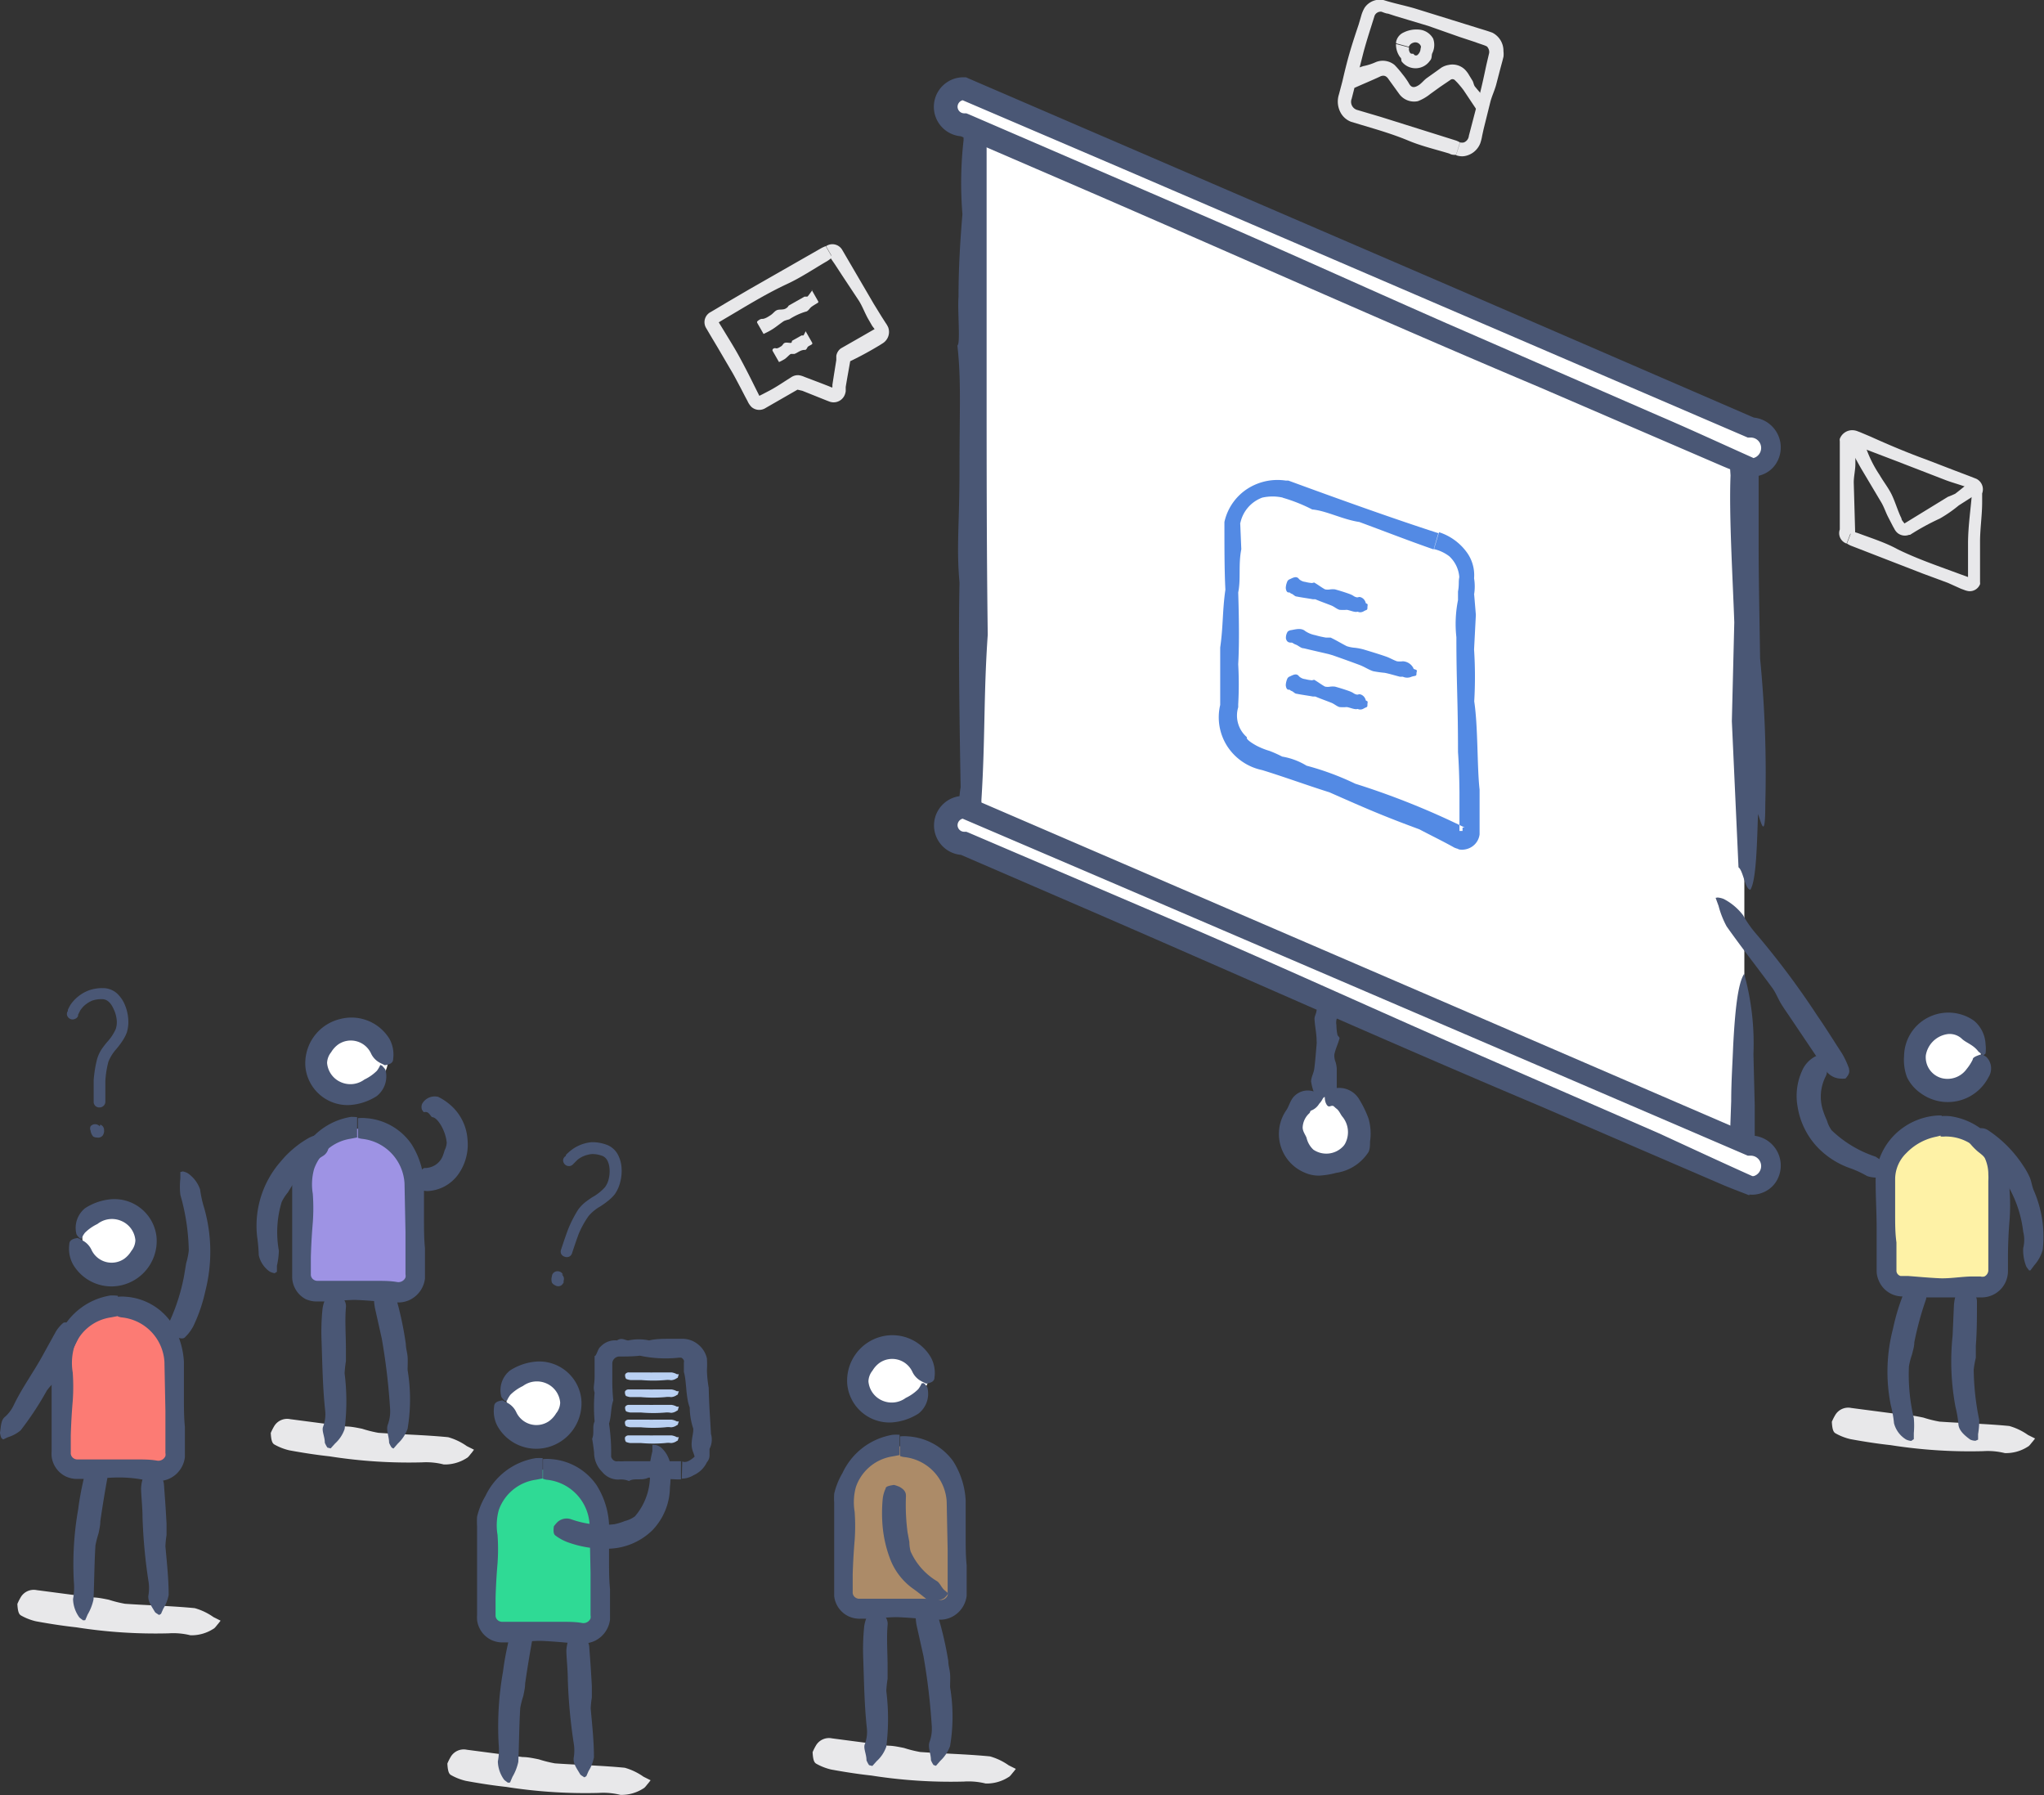 <svg xmlns="http://www.w3.org/2000/svg" viewBox="0 0 125.92 110.57"><rect x="0" y="0" width="125.92" height="110.57" fill="#333333" stroke="none"/><title>Asset 122</title><g id="Layer_2" data-name="Layer 2"><g id="Layer_1-2" data-name="Layer 1"><path d="M121.67,29.47l.43.71a1.38,1.38,0,0,1-.16.14l-1.27.81a8.16,8.16,0,0,1-1.17.81,14.91,14.91,0,0,0-1.83,1l-.06,0h0a.72.72,0,0,1-.71-.11.79.79,0,0,1-.2-.26l-.08-.14-.3-.58c-.15-.29-.25-.61-.42-.9l-1.25-2.1c-.33-.58-.64-1.18-1-1.77a.41.41,0,0,1,0-.11l.71-.39a.76.76,0,0,1,.12.13,4.82,4.82,0,0,1,.52,1,7.34,7.34,0,0,0,.79,1.54c.24.42.55.8.76,1.24s.37,1,.59,1.44c0,.13.15.23.2.35h0l-.08,0L120,30.6a4.82,4.82,0,0,0,.45-.19c.37-.28.73-.59,1.1-.88Z" style="fill:#e8e8ea"/><path d="M114,32.85l-.24.63a.68.68,0,0,1-.42-.87h0l0,.13h0v-.87l0-.9,0-1.8c0-.67,0-1.35,0-2a.4.4,0,0,1,0-.14v0a.82.82,0,0,1,.69-.53.89.89,0,0,1,.4.06l.16.06.64.27c1.13.51,2.29,1,3.45,1.42l1.74.67.87.33.46.18a.72.72,0,0,1,.36.9l0-.13,0,.66c0,.79-.12,1.58-.13,2.37l0,2.58a.33.33,0,0,1,0,.11h0a.68.68,0,0,1-.7.43,1.22,1.22,0,0,1-.29-.08l-.19-.07L120,35.9l-1.54-.57L114,33.6a2.11,2.11,0,0,1-.22-.12l.29-.75a4.06,4.06,0,0,1,.4.11c.82.31,1.67.57,2.45,1,1.25.61,2.56,1.05,3.85,1.53l.55.2.07,0h0l0,.11h0l-.15.1c0-.77,0-1.53,0-2.29,0-1.11.18-2.21.26-3.32v-.09h0l-.11,0-.23-.08-.46-.15c-.31-.1-.62-.19-.92-.31l-3-1.16-1.52-.58-.76-.29-.19-.07-.09,0c0-.12,0,0,0-.07h0l.08-.1,0,1.3c0,.38-.1.77-.1,1.15l.09,3.17a.11.11,0,0,1-.11.12H114S114,32.86,114,32.85Z" style="fill:#e8e8ea"/><path d="M107.46,60.13V70a.85.85,0,0,1-.94.71l-45.79-20a.85.85,0,0,1-.94-.71V8.09a.85.85,0,0,1,.94-.71l45.79,20a.85.85,0,0,1,.94.71V54.8" style="fill:#fff"/><path d="M107.83,54.8c-.32,0-.44-1.18-.73-1.38l-.41-9,.15-6.09c-.1-2.83-.33-6.62-.23-9.05l-.08-1.17a.4.4,0,0,0,.07.27s0,0-.09,0l-.12,0-.28-.11c-4-1.53-9-3.74-12.14-4.88-4.85-2.23-10.48-4.64-14.74-6.73-6.39-2.63-9.29-4-15.69-7L60.32,8.29l.4.08c-.08,0-.11.09,0-.07a.42.42,0,0,0,.06-.18c0-.07,0,0,0,0v6.76c0,2.73,0,5.48,0,8.21,0,5.46,0,10.85.07,16-.26,3.73-.15,6.39-.39,10.17l0,.7c0-.07.06.06.27,0h.12l.17.07c6.09,2.5,14.81,6.3,19.95,8.32,8.32,3.74,17.82,8,25.88,11.42l.07,0-.38-.08c.07,0,.13,0,.11,0a.36.36,0,0,0-.06.16s0,.07,0,0v-.32l.06-1.71c0-1.15.08-2.31.12-3.37.11-2.12.28-3.87.68-4.47a16.1,16.1,0,0,1,.57,4.95l.08,3.19q0,.78,0,1.54V70a1.21,1.21,0,0,1-.06.39,1.31,1.31,0,0,1-.41.6,1.74,1.74,0,0,1-1.11.39h-.13l-.13-.06c-4.46-1.93-8.5-3.85-12.72-5.74-2.77-.89-5.63-2.46-7.94-3.12-2.14-1.25-5.87-2.59-9.2-4.25-5-2.15-7.17-3-11.63-4.8-1.48-.81-2.94-1.4-4.33-2l.29.06a1.81,1.81,0,0,1-1.11-.37,1.43,1.43,0,0,1-.43-.56,1.41,1.41,0,0,1-.1-.63c0-.47,0-.94.09-1.41-.1-5.59-.13-9.57-.07-12.61-.2-2.31,0-3.45,0-7.06s.11-5.45-.13-7.55c.2-.1,0-2.14.07-3,0-1.93.12-3.64.24-5.09a23.55,23.55,0,0,1,.07-4.55l0-.47a1.1,1.1,0,0,1,.28-.75,1.57,1.57,0,0,1,1.15-.5h.1l.11,0c2.26.93,4.07,1.75,6.65,3C78.19,14.19,93.12,21,101,24.08l5.87,2.52-.34-.07a1.87,1.87,0,0,1,1.51.69,1.49,1.49,0,0,1,.24.48,1.68,1.68,0,0,1,.06.46v.44c0,.58,0,1.14,0,1.69l0,3.2c0,2.12.05,4.29.09,7.07a72.4,72.4,0,0,1,.32,9c0,2.3-.26,1.06-.45.58C108.24,52,108.19,54.25,107.83,54.8Z" style="fill:#4a5775;fill-rule:evenodd"/><path d="M107.86,28.68l-48.51-21a1.1,1.1,0,0,1-1.1-1.1h0a1.1,1.1,0,0,1,1.1-1.1l48.51,21a1.1,1.1,0,0,1,1.1,1.1h0A1.1,1.1,0,0,1,107.86,28.68Z" style="fill:#fff"/><path d="M108,28.2l-.24,1.16c-.64-.25-1.21-.46-1.76-.7L94.79,23.83c-9.49-4-18.93-8.24-28.4-12.33L59.07,8.34l.28.06a1.82,1.82,0,0,1,0-3.64h.16l.13.06,30.16,13,18.36,7.95-.3-.06a1.85,1.85,0,0,1,1.55,2.85,1.69,1.69,0,0,1-.58.55,1.85,1.85,0,0,1-.43.18,1.7,1.7,0,0,1-.68.05l.23-1.13c-.06,0,0,0,.08,0a.61.61,0,0,0,.16-.07.64.64,0,0,0,.23-.25.64.64,0,0,0-.57-.94h-.09l-.09,0-12.33-5.3L69.13,10.38l-10-4.28.27.06a.42.42,0,0,0-.41.42.41.41,0,0,0,.41.4h.13l.15.06L73.48,13c5.22,2.25,10.4,4.61,15.61,6.9l13.06,5.69C104,26.38,105.88,27.25,108,28.2Z" style="fill:#4a5775"/><path d="M107.86,72.94l-48.51-21a1.1,1.1,0,0,1-1.1-1.1h0a1.1,1.1,0,0,1,1.1-1.1l48.51,21a1.1,1.1,0,0,1,1.1,1.1h0A1.1,1.1,0,0,1,107.86,72.94Z" style="fill:#fff"/><path d="M108,72.46l-.24,1.16c-.64-.25-1.21-.46-1.76-.7L94.79,68.09c-9.49-4-18.93-8.24-28.4-12.33l-7.31-3.16.28.06a1.82,1.82,0,0,1,0-3.64h.16l.13.06,30.16,13L108.16,70l-.3-.06a1.85,1.85,0,0,1,1.55,2.85,1.69,1.69,0,0,1-.58.55,1.85,1.85,0,0,1-.43.18,1.7,1.7,0,0,1-.68.05l.23-1.13c-.06,0,0,0,.08,0a.61.61,0,0,0,.16-.07.64.64,0,0,0,.23-.25.64.64,0,0,0-.57-.94h-.09l-.09,0-12.33-5.3L69.13,54.63l-10-4.28.27.06a.42.42,0,0,0-.41.42.41.41,0,0,0,.41.4h.13l.15.06,13.84,5.92c5.22,2.25,10.4,4.61,15.61,6.9l13.06,5.69C104,70.63,105.88,71.51,108,72.46Z" style="fill:#4a5775"/><line x1="81.61" y1="61.65" x2="81.61" y2="68.85" style="fill:#fff"/><path d="M81.26,61.68a1.76,1.76,0,0,1,.66,0,.45.45,0,0,1,.22.16c.23.25.47.48.28.73a.86.86,0,0,0-.09.57,2.94,2.94,0,0,0,.06.58c0,.08.15.16.13.24-.09.33-.25.65-.32,1a1.11,1.11,0,0,0,.08.46,1.94,1.94,0,0,1,.07.38c0,.42,0,.84,0,1.25,0,.21-.11.42-.12.62s.09.2.14.3,0,.43-.33.64c-.09.06,0,.12-.1.18s-.11.05-.33.08-.18,0-.37-.21-.23-.34-.21-.45-.06-.1-.06-.15c0-.28,0-.56-.05-.84a3.67,3.67,0,0,1-.15-.61c0-.25.15-.5.19-.75.07-.51.1-1,.15-1.54a1.08,1.08,0,0,0,0-.21c0-.45-.11-.91-.13-1.36,0-.16.1-.31.12-.47s.1-.17.05-.25S80.93,61.79,81.26,61.68Z" style="fill:#4a5775"/><circle cx="81.61" cy="69.66" r="2.09" style="fill:#fff"/><path d="M81.67,67.92a1,1,0,0,1,0-.66.57.57,0,0,1,.37-.18,1.44,1.44,0,0,1,1.65.56,6.55,6.55,0,0,1,.62,1.26,3.37,3.37,0,0,1,.09,1.42c0,.2,0,.44-.09.63a2.86,2.86,0,0,1-2,1.29,5.06,5.06,0,0,1-1.06.17,2.18,2.18,0,0,1-.91-.2,2.58,2.58,0,0,1-1.07-3.87c.12-.2.19-.44.33-.66a1.16,1.16,0,0,1,1.42-.42c.14.06.26,0,.39,0s.12.11.16.32c-.12.09-.09.18-.3.4a1,1,0,0,1-.49.42c-.06,0-.07.12-.11.16a1.25,1.25,0,0,0-.42.88c0,.25.17.45.24.64a1.44,1.44,0,0,0,.42.73,1.42,1.42,0,0,0,1.8-.17.79.79,0,0,0,.17-.23,1.5,1.5,0,0,0-.18-1.63c-.12-.14-.19-.36-.36-.49s-.17-.19-.29-.18S81.81,68.26,81.67,67.92Z" style="fill:#4a5775"/><path d="M125.23,88.78c-.1.11-.21.28-.3.32a2.49,2.49,0,0,1-1.42.4,4.34,4.34,0,0,0-1.34-.12,31.37,31.37,0,0,1-5.69-.37c-.83-.09-1.66-.22-2.48-.37a3.45,3.45,0,0,1-.89-.34c-.11-.06-.23-.12-.26-.73a3.32,3.32,0,0,1,.2-.4.93.93,0,0,1,1-.45l3.43.45c.32,0,.65.07,1,.14a7.62,7.62,0,0,0,1,.25c1.43.1,2.87.13,4.3.27a3.77,3.77,0,0,1,1.15.55l.44.22Z" style="fill:#e8e8ea"/><path d="M117.74,88.75a.94.94,0,0,1-.32-.09,1.66,1.66,0,0,1-.74-1,7.14,7.14,0,0,0-.2-1.12,10.44,10.44,0,0,1,.14-4.71,12.86,12.86,0,0,1,.59-2,2.58,2.58,0,0,1,.41-.66c.06-.08.13-.17.58-.08a2.75,2.75,0,0,1,.26.23.75.75,0,0,1,.16.8,19.23,19.23,0,0,0-.69,2.56c0,.25-.08.49-.14.74a4.75,4.75,0,0,0-.19.73,11.54,11.54,0,0,0,.3,3.19,5.26,5.26,0,0,1,0,.93v.37Z" style="fill:#4a5775"/><path d="M121.7,88.74a.86.86,0,0,1-.32-.07c-.33-.24-.69-.54-.73-.92a6.61,6.61,0,0,0-.18-1.08,15.18,15.18,0,0,1-.18-4.41l.08-1.85a3.15,3.15,0,0,1,.12-.67c0-.09,0-.18.49-.32a2,2,0,0,1,.33.07.71.71,0,0,1,.48.69c0,.94,0,1.83-.07,2.71,0,.25,0,.5,0,.74a5.37,5.37,0,0,0-.13.73,16,16,0,0,0,.34,3.1,5,5,0,0,1-.07.87v.34Z" style="fill:#4a5775"/><path d="M119.55,69.25h0a3.49,3.49,0,0,0-3.48,3.51l0,5.51a1,1,0,0,0,1,1l5,0a1,1,0,0,0,1-1l0-5.51A3.49,3.49,0,0,0,119.55,69.25Z" style="fill:#fef2a6"/><path d="M119.55,70c0-.45,0-.82,0-1.25a2.82,2.82,0,0,1,.59,0,4.13,4.13,0,0,1,3.29,2.6,5.77,5.77,0,0,1,.37,2,12.22,12.22,0,0,1,0,1.77c-.06.7-.09,1.41-.1,2.11l0,1.06a1.62,1.62,0,0,1-1.6,1.62h-3.7c-.41,0-.82,0-1.24-.06a1.58,1.58,0,0,1-1.43-1,1.49,1.49,0,0,1-.12-.55v-.39l0-.76,0-1.52c0-1-.07-2-.06-3.08a4,4,0,0,1,1.15-2.64,4.11,4.11,0,0,1,2.61-1.2,1.88,1.88,0,0,1,.31,0c0,.41,0,.78,0,1.21a3.17,3.17,0,0,1-.33.09,3.5,3.5,0,0,0-1.84,1,2.25,2.25,0,0,0-.7,1.58c0,.66,0,1.42,0,2.13s0,1.21.08,1.81l0,.9v.83a.33.33,0,0,0,.11.25.34.34,0,0,0,.14.08l.46,0c.64.05,1.29.11,1.93.14s1.35-.1,2-.11H122a.48.48,0,0,0,.25,0,.44.44,0,0,0,.24-.35V72.75a3.43,3.43,0,0,0,0-.43,2.38,2.38,0,0,0-.22-1A2.84,2.84,0,0,0,119.81,70,1.51,1.51,0,0,1,119.55,70Z" style="fill:#4a5775"/><ellipse cx="119.97" cy="65.18" rx="2.08" ry="2.06" transform="translate(-5.56 11.49) rotate(-5.36)" style="fill:#fff"/><path d="M122.19,65a3.28,3.28,0,0,1-.31-.23c-.3-.41-.73-.53-1-.77a1.09,1.09,0,0,0-1-.29A1.58,1.58,0,0,0,118.64,65a1.33,1.33,0,0,0,1,1.41,1.45,1.45,0,0,0,1.51-.56,3,3,0,0,0,.38-.59c0-.09.07-.18.52-.32a1.2,1.2,0,0,1,.32.16,1,1,0,0,1,.13,1.25,2.82,2.82,0,0,1-4.15,1,2.55,2.55,0,0,1-.87-1,3.06,3.06,0,0,1-.18-1.31,2.7,2.7,0,0,1,1.46-2.36,2.74,2.74,0,0,1,2.85.19,2,2,0,0,1,.71,1.45,2.35,2.35,0,0,1,0,.57Z" style="fill:#4a5775"/><path d="M125,78.25c-.06-.1-.17-.21-.19-.29a2.67,2.67,0,0,1-.17-1.09,2.06,2.06,0,0,0,0-1,7.29,7.29,0,0,0-2.79-4.94,4,4,0,0,1-.48-.49c-.06-.07-.13-.14,0-.58a1.94,1.94,0,0,1,.25-.23.75.75,0,0,1,.88,0,7.53,7.53,0,0,1,2.12,2.14,4.81,4.81,0,0,1,.42.74c.11.26.14.56.25.81a7.11,7.11,0,0,1,.55,3.66,2.39,2.39,0,0,1-.52.95c-.08.11-.16.22-.24.32Z" style="fill:#4a5775"/><path d="M116.52,72.26c-.1.06-.21.17-.29.18a2,2,0,0,1-1.2,0,6.55,6.55,0,0,0-1-.47,5.1,5.1,0,0,1-2.13-1.38,4.71,4.71,0,0,1-1.16-2.43,3.73,3.73,0,0,1,.37-2.4,1.84,1.84,0,0,1,.66-.66c.1-.06.22-.13.58.16,0,.12.11.24.13.32.11.4.07.55,0,.7a2.74,2.74,0,0,0-.17,2.13,5.41,5.41,0,0,0,.24.61,1.89,1.89,0,0,0,.29.6,7.11,7.11,0,0,0,2.7,1.62,3.81,3.81,0,0,1,.77.62l.3.24Z" style="fill:#4a5775"/><path d="M105.81,55.28a1.29,1.29,0,0,1,.38.09,3.54,3.54,0,0,1,1.19,1,7,7,0,0,0,.86,1.21,50.4,50.4,0,0,1,3.73,5c.52.75,1,1.53,1.51,2.31a5.23,5.23,0,0,1,.43.93c0,.12.1.26-.22.61a2.09,2.09,0,0,1-.36,0,1.16,1.16,0,0,1-.91-.59l-2.12-3.15c-.2-.3-.41-.59-.59-.89s-.31-.65-.52-.94c-.93-1.27-1.91-2.51-2.82-3.8a5.56,5.56,0,0,1-.5-1.27l-.18-.49Z" style="fill:#4a5775"/><path d="M29.06,89.48c-.1.11-.21.28-.3.32a2.49,2.49,0,0,1-1.42.4A4.34,4.34,0,0,0,26,90.07a31.38,31.38,0,0,1-5.69-.37c-.83-.09-1.66-.22-2.48-.37a3.45,3.45,0,0,1-.89-.34c-.11-.06-.23-.12-.26-.73a3.39,3.39,0,0,1,.2-.4.93.93,0,0,1,1-.45l3.43.45c.32,0,.65.07,1,.14a7.6,7.6,0,0,0,1,.25c1.43.1,2.87.13,4.3.27a3.77,3.77,0,0,1,1.15.55l.44.22Z" style="fill:#e8e8ea"/><path d="M13.45,100c-.1.11-.21.28-.3.32a2.49,2.49,0,0,1-1.42.4,4.34,4.34,0,0,0-1.34-.12,31.38,31.38,0,0,1-5.69-.37c-.83-.09-1.66-.22-2.48-.37a3.45,3.45,0,0,1-.89-.34c-.11-.06-.23-.12-.26-.73a3.39,3.39,0,0,1,.2-.4.93.93,0,0,1,1-.45l3.43.45c.32,0,.65.07,1,.14a7.6,7.6,0,0,0,1,.25c1.43.1,2.87.13,4.3.27a3.77,3.77,0,0,1,1.15.55l.44.22Z" style="fill:#e8e8ea"/><path d="M24.13,89.16a1.41,1.41,0,0,1-.16-.3c0-.4-.2-.79-.08-1.11a2.36,2.36,0,0,0,.14-1,39,39,0,0,0-.51-4.3l-.42-1.88a3.29,3.29,0,0,1-.06-.73c0-.1,0-.2.4-.43a2.18,2.18,0,0,1,.34,0,.75.75,0,0,1,.63.57A21.11,21.11,0,0,1,25,82.77c0,.27.09.53.11.8s0,.54,0,.81a11,11,0,0,1,0,3.62,2.34,2.34,0,0,1-.6.91l-.27.31Z" style="fill:#4a5775"/><path d="M20.17,89.16a1.57,1.57,0,0,1-.16-.3c0-.39-.21-.75-.1-1a2.16,2.16,0,0,0,.12-1c-.15-1.39-.17-2.8-.22-4.26a14,14,0,0,1,.06-2,2.3,2.3,0,0,1,.24-.73c0-.09.09-.19.55-.19.11.06.24.12.3.16a.7.7,0,0,1,.35.69c-.07.82,0,1.69,0,2.56,0,.25,0,.5,0,.75a6.58,6.58,0,0,0-.08.75,13.77,13.77,0,0,1,0,3.43,2.16,2.16,0,0,1-.59.89l-.27.3Z" style="fill:#4a5775"/><path d="M22,69.52h0A3.49,3.49,0,0,1,25.53,73l0,5.51a1,1,0,0,1-1,1l-5,0a1,1,0,0,1-1-1l0-5.51A3.49,3.49,0,0,1,22,69.52Z" style="fill:#9e93e4"/><path d="M22,68.81c0,.45,0,.82,0,1.25l-.42.08A2.84,2.84,0,0,0,19.35,72a3.54,3.54,0,0,0-.08,1.53,12.22,12.22,0,0,1,0,1.77c-.06.7-.1,1.41-.12,2.11l0,1.06a.38.38,0,0,0,.19.36.4.4,0,0,0,.2.06H21.1l2.11,0c.41,0,.82,0,1.24.07a.47.47,0,0,0,.53-.28.49.49,0,0,0,0-.19V77.4l0-1.52-.06-3a2.93,2.93,0,0,0-2.65-2.74,1.1,1.1,0,0,1-.22-.06c0-.41,0-.78,0-1.21a2.51,2.51,0,0,1,.51,0,3.72,3.72,0,0,1,2.79,1.6,5,5,0,0,1,.77,2.41l0,2.19c0,.6,0,1.21.06,1.81l0,.9v.68c0,.07,0,.14,0,.29a1.68,1.68,0,0,1-.91,1.3,1.64,1.64,0,0,1-.78.17l-.5,0c-.64-.06-1.29-.12-1.93-.15s-1.35.09-2,.09h-.51a1.63,1.63,0,0,1-.73-.15A1.57,1.57,0,0,1,18,78.68c0-.15,0-.24,0-.32V73a4.47,4.47,0,0,1,0-.58,4.53,4.53,0,0,1,.51-1.27,4.16,4.16,0,0,1,3.12-2.36A3.38,3.38,0,0,1,22,68.81Z" style="fill:#4a5775"/><ellipse cx="21.63" cy="65.46" rx="2.06" ry="2.08" transform="matrix(0.09, -1, 1, 0.09, -45.57, 80.88)" style="fill:#fff"/><path d="M23.54,65.64c.08.09.21.21.22.31a1.55,1.55,0,0,1-.55,1.56,3.49,3.49,0,0,1-1.65.55,2.61,2.61,0,0,1-2.74-2.3,2.8,2.8,0,0,1,2.15-3A2.74,2.74,0,0,1,24,64a2,2,0,0,1,.22,1.22c0,.15-.06.33-.52.39-.12-.07-.25-.12-.31-.16a1.24,1.24,0,0,1-.54-.58,1.37,1.37,0,0,0-2-.55,1.6,1.6,0,0,0-.45.49,1.1,1.1,0,0,0-.25.66,1.42,1.42,0,0,0,.89,1.2,1.45,1.45,0,0,0,1.41-.18,2.79,2.79,0,0,0,.77-.54,1.77,1.77,0,0,0,.21-.36Z" style="fill:#4a5775"/><path d="M16.92,78.42a1,1,0,0,1-.32-.11,1.69,1.69,0,0,1-.66-1,10.27,10.27,0,0,0-.1-1.15,6,6,0,0,1,1.47-4.64A6.2,6.2,0,0,1,19,70.1a2.28,2.28,0,0,1,.77-.25c.1,0,.22,0,.48.34a3.28,3.28,0,0,1,0,.34.74.74,0,0,1-.37.68,6,6,0,0,0-1.78,1.66c-.14.19-.25.39-.37.58a2.73,2.73,0,0,0-.38.59,6.43,6.43,0,0,0-.17,3,4.89,4.89,0,0,1-.12.92l0,.37Z" style="fill:#4a5775"/><path d="M26,68.36A.51.51,0,0,1,26,68a.88.88,0,0,1,1-.44,3.51,3.51,0,0,1,.93.67,3.08,3.08,0,0,1,.87,1.94,3.17,3.17,0,0,1-.59,2.19,2.46,2.46,0,0,1-1.87,1,1.31,1.31,0,0,1-.77-.26c-.08-.05-.18-.15,0-.58.09-.09.16-.2.21-.25.26-.29.31-.34.42-.33a1.18,1.18,0,0,0,1.05-.68,3.13,3.13,0,0,0,.14-.41,1.16,1.16,0,0,0,.13-.47c-.06-.72-.55-1.54-.88-1.57-.08,0-.17-.25-.34-.31a.49.49,0,0,0-.2,0Z" style="fill:#4a5775"/><path d="M62.44,109.13c-.1.11-.21.28-.3.32a2.49,2.49,0,0,1-1.42.4,4.34,4.34,0,0,0-1.34-.12,31.37,31.37,0,0,1-5.69-.37c-.83-.09-1.66-.22-2.48-.37a3.45,3.45,0,0,1-.89-.34c-.11-.06-.23-.12-.26-.73a3.32,3.32,0,0,1,.2-.4.93.93,0,0,1,1-.45l3.43.45c.32,0,.65.07,1,.14a7.62,7.62,0,0,0,1,.25c1.43.1,2.87.13,4.3.27a3.77,3.77,0,0,1,1.15.55l.44.22Z" style="fill:#e8e8ea"/><path d="M39.94,109.83c-.1.11-.21.28-.3.32a2.49,2.49,0,0,1-1.42.4,4.34,4.34,0,0,0-1.34-.12,31.37,31.37,0,0,1-5.69-.37c-.83-.09-1.66-.22-2.48-.37a3.45,3.45,0,0,1-.89-.34c-.11-.06-.23-.12-.26-.73a3.32,3.32,0,0,1,.2-.4.93.93,0,0,1,1-.45l3.43.45c.32,0,.65.07,1,.14a7.62,7.62,0,0,0,1,.25c1.43.1,2.87.13,4.3.27a3.77,3.77,0,0,1,1.15.55l.44.22Z" style="fill:#e8e8ea"/><path d="M57.51,108.71a1.41,1.41,0,0,1-.16-.3c0-.4-.2-.79-.09-1.11a2.36,2.36,0,0,0,.14-1,39.12,39.12,0,0,0-.51-4.3l-.42-1.88a3.29,3.29,0,0,1-.06-.73c0-.1,0-.2.4-.43a2.17,2.17,0,0,1,.34,0,.75.75,0,0,1,.63.57,21.11,21.11,0,0,1,.64,2.78c0,.27.09.53.11.8s0,.54,0,.81a11,11,0,0,1,0,3.62,2.34,2.34,0,0,1-.6.91l-.27.31Z" style="fill:#4a5775"/><path d="M53.54,108.72a1.57,1.57,0,0,1-.16-.3c0-.39-.21-.75-.1-1a2.15,2.15,0,0,0,.12-1c-.15-1.39-.17-2.8-.22-4.26a14,14,0,0,1,.06-2,2.29,2.29,0,0,1,.24-.73c0-.09.09-.19.55-.19a3.35,3.35,0,0,1,.3.16.7.7,0,0,1,.35.69c-.07.82,0,1.69,0,2.56,0,.25,0,.5,0,.75a6.58,6.58,0,0,0-.08.75,13.75,13.75,0,0,1,0,3.43,2.16,2.16,0,0,1-.59.89l-.27.3Z" style="fill:#4a5775"/><path d="M55.42,89.08h0a3.49,3.49,0,0,1,3.48,3.51l0,5.51a1,1,0,0,1-1,1l-5,0a1,1,0,0,1-1-1l0-5.51A3.49,3.49,0,0,1,55.42,89.08Z" style="fill:#ac8b68"/><path d="M55.42,88.37c0,.45,0,.82,0,1.25L55,89.7a2.84,2.84,0,0,0-2.27,1.88,3.54,3.54,0,0,0-.08,1.53,12.22,12.22,0,0,1,0,1.77c-.06.7-.1,1.41-.12,2.11l0,1.06a.38.38,0,0,0,.19.36.4.4,0,0,0,.2.06h1.58l2.11,0c.41,0,.82,0,1.24.07a.47.47,0,0,0,.53-.28.49.49,0,0,0,0-.19V97l0-1.52-.06-3a2.93,2.93,0,0,0-2.65-2.74,1.1,1.1,0,0,1-.22-.06c0-.41,0-.78,0-1.21a2.51,2.51,0,0,1,.51,0A3.72,3.72,0,0,1,58.72,90a5,5,0,0,1,.77,2.41l0,2.19c0,.6,0,1.21.06,1.81l0,.9V98c0,.07,0,.14,0,.29a1.68,1.68,0,0,1-.91,1.3,1.64,1.64,0,0,1-.78.17l-.5,0c-.64-.06-1.29-.12-1.93-.15s-1.35.09-2,.09H53a1.62,1.62,0,0,1-.73-.15,1.57,1.57,0,0,1-.88-1.24c0-.15,0-.24,0-.32V92.58a4.47,4.47,0,0,1,0-.58,4.51,4.51,0,0,1,.51-1.27A4.16,4.16,0,0,1,55,88.37,3.39,3.39,0,0,1,55.42,88.37Z" style="fill:#4a5775"/><ellipse cx="55" cy="85.01" rx="2.06" ry="2.08" transform="matrix(0.09, -1, 1, 0.09, -34.78, 131.83)" style="fill:#fff"/><path d="M56.92,85.19c.08.09.21.21.22.31a1.55,1.55,0,0,1-.55,1.56,3.49,3.49,0,0,1-1.65.55,2.61,2.61,0,0,1-2.74-2.3,2.8,2.8,0,0,1,2.15-3,2.74,2.74,0,0,1,3,1.3,2,2,0,0,1,.22,1.22c0,.15-.06.33-.52.39-.12-.07-.25-.12-.31-.16a1.25,1.25,0,0,1-.54-.58,1.37,1.37,0,0,0-2-.55,1.6,1.6,0,0,0-.45.49,1.1,1.1,0,0,0-.25.66,1.42,1.42,0,0,0,.89,1.2,1.45,1.45,0,0,0,1.41-.18,2.79,2.79,0,0,0,.77-.54,1.77,1.77,0,0,0,.21-.36Z" style="fill:#4a5775"/><path d="M7.26,80.52h0A3.49,3.49,0,0,1,10.74,84l0,5.51a1,1,0,0,1-1,1l-5,0a1,1,0,0,1-1-1l0-5.51A3.49,3.49,0,0,1,7.26,80.52Z" style="fill:#fc7b74"/><path d="M7.26,79.81c0,.45,0,.82,0,1.25l-.42.08A2.84,2.84,0,0,0,4.56,83a3.54,3.54,0,0,0-.08,1.53,12.22,12.22,0,0,1,0,1.77c-.06.7-.1,1.41-.12,2.11l0,1.06a.38.38,0,0,0,.19.36.4.4,0,0,0,.2.06H6.31l2.11,0c.41,0,.82,0,1.24.07a.47.47,0,0,0,.53-.28.49.49,0,0,0,0-.19V88.4l0-1.52-.06-3a2.93,2.93,0,0,0-2.65-2.74,1.1,1.1,0,0,1-.22-.06c0-.41,0-.78,0-1.21a2.51,2.51,0,0,1,.51,0,3.72,3.72,0,0,1,2.79,1.6,5,5,0,0,1,.77,2.41l0,2.19c0,.6,0,1.21.06,1.81l0,.9v.68c0,.07,0,.14,0,.29a1.67,1.67,0,0,1-.91,1.3,1.64,1.64,0,0,1-.78.17l-.5,0C8.61,91.08,8,91,7.33,91s-1.35.09-2,.09H4.79a1.63,1.63,0,0,1-.73-.15,1.57,1.57,0,0,1-.88-1.24,3,3,0,0,1,0-.32V84a4.55,4.55,0,0,1,0-.58,4.54,4.54,0,0,1,.51-1.27,4.16,4.16,0,0,1,3.12-2.36A3.39,3.39,0,0,1,7.26,79.81Z" style="fill:#4a5775"/><ellipse cx="6.84" cy="76.46" rx="2.06" ry="2.08" transform="matrix(0.09, -1, 1, 0.09, -69.92, 76.13)" style="fill:#fff"/><path d="M4.92,76.28c-.08-.09-.21-.21-.22-.31a1.55,1.55,0,0,1,.55-1.56,3.49,3.49,0,0,1,1.65-.55,2.61,2.61,0,0,1,2.74,2.3,2.8,2.8,0,0,1-2.15,3,2.74,2.74,0,0,1-3-1.3,2,2,0,0,1-.22-1.22c0-.15.06-.33.52-.39.12.07.25.12.31.16a1.24,1.24,0,0,1,.54.58,1.37,1.37,0,0,0,2,.55,1.6,1.6,0,0,0,.45-.49,1.1,1.1,0,0,0,.25-.66,1.42,1.42,0,0,0-.89-1.2A1.45,1.45,0,0,0,6,75.39a2.79,2.79,0,0,0-.77.54,1.77,1.77,0,0,0-.21.36Z" style="fill:#4a5775"/><path d="M11.26,72.15a1,1,0,0,1,.32.12,2,2,0,0,1,.75,1,6.74,6.74,0,0,0,.26,1.17,9.81,9.81,0,0,1,.06,5.08,9.77,9.77,0,0,1-.73,2.14,2.61,2.61,0,0,1-.5.68c-.07.08-.16.17-.6,0a2.71,2.71,0,0,1-.23-.26.82.82,0,0,1-.07-.85,12,12,0,0,0,.82-2.65l.13-.78a4.4,4.4,0,0,0,.16-.78,13.22,13.22,0,0,0-.52-3.43,4.58,4.58,0,0,1,0-1v-.4Z" style="fill:#4a5775"/><path d="M.08,88.56A1.18,1.18,0,0,1,0,88.24c.06-.35.05-.75.28-.95a2.23,2.23,0,0,0,.54-.69c.54-1.14,1.27-2.11,1.85-3.19L3.45,82a2.27,2.27,0,0,1,.4-.48c.06-.06.12-.12.57,0a2.52,2.52,0,0,1,.25.21.61.61,0,0,1,.14.73q-.51,1.08-1.12,2.1c-.11.19-.22.39-.36.57a6,6,0,0,0-.44.51,19.14,19.14,0,0,1-1.62,2.46,2.19,2.19,0,0,1-.78.42l-.3.14Z" style="fill:#4a5775"/><path d="M5.12,99.8c-.09-.07-.22-.15-.26-.22a2,2,0,0,1-.36-1.09,3.75,3.75,0,0,0,.05-1.06,19.52,19.52,0,0,1,.27-4.49c.08-.65.21-1.3.36-1.95a2.71,2.71,0,0,1,.29-.69c0-.09.1-.18.56-.17a2.54,2.54,0,0,1,.29.17.73.73,0,0,1,.29.76q-.24,1.32-.43,2.64c0,.25-.06.5-.11.75a5.74,5.74,0,0,0-.19.74c-.07,1.11-.07,2.23-.12,3.33a3.12,3.12,0,0,1-.36.92l-.15.35Z" style="fill:#4a5775"/><path d="M9.8,99.47c-.09-.06-.22-.13-.26-.19-.18-.32-.44-.64-.4-1a2.65,2.65,0,0,0,0-.93,32.75,32.75,0,0,1-.36-3.91c0-.57-.07-1.15-.09-1.73a2.31,2.31,0,0,1,.11-.65c0-.08,0-.18.49-.29a2.57,2.57,0,0,1,.33.07c.39.16.46.37.48.59.06.81.12,1.62.16,2.43,0,.23,0,.46,0,.69a5.59,5.59,0,0,0-.07.69c.09,1,.2,2,.2,3a2.45,2.45,0,0,1-.33.84l-.14.32Z" style="fill:#4a5775"/><path d="M33.43,90.52h0A3.49,3.49,0,0,1,36.91,94l0,5.51a1,1,0,0,1-1,1l-5,0a1,1,0,0,1-1-1l0-5.51A3.49,3.49,0,0,1,33.43,90.52Z" style="fill:#2fda95"/><path d="M33.43,89.81c0,.45,0,.82,0,1.25l-.42.08A2.84,2.84,0,0,0,30.73,93a3.54,3.54,0,0,0-.08,1.53,12.22,12.22,0,0,1,0,1.77c-.06.7-.1,1.41-.12,2.11l0,1.06a.38.38,0,0,0,.19.36.4.4,0,0,0,.2.06h1.58l2.11,0c.41,0,.82,0,1.24.07a.47.47,0,0,0,.53-.28.49.49,0,0,0,0-.19V98.4l0-1.52-.06-3a2.93,2.93,0,0,0-2.65-2.74,1.1,1.1,0,0,1-.22-.06c0-.41,0-.78,0-1.21a2.51,2.51,0,0,1,.51,0,3.72,3.72,0,0,1,2.79,1.6,5,5,0,0,1,.77,2.41l0,2.19c0,.6,0,1.21.06,1.81l0,.9v.68c0,.07,0,.14,0,.29a1.68,1.68,0,0,1-.91,1.3,1.64,1.64,0,0,1-.78.17l-.5,0c-.64-.06-1.29-.12-1.93-.15s-1.35.09-2,.09H31a1.63,1.63,0,0,1-.73-.15,1.57,1.57,0,0,1-.88-1.24,3.08,3.08,0,0,1,0-.32V94a4.47,4.47,0,0,1,0-.58,4.53,4.53,0,0,1,.51-1.27A4.16,4.16,0,0,1,33,89.81,3.38,3.38,0,0,1,33.43,89.81Z" style="fill:#4a5775"/><ellipse cx="33.01" cy="86.46" rx="2.06" ry="2.08" transform="matrix(0.09, -1, 1, 0.09, -56.16, 111.25)" style="fill:#fff"/><path d="M31.09,86.28c-.08-.09-.21-.21-.22-.31a1.55,1.55,0,0,1,.55-1.56,3.49,3.49,0,0,1,1.65-.55,2.61,2.61,0,0,1,2.74,2.3,2.8,2.8,0,0,1-2.15,3,2.74,2.74,0,0,1-3-1.3,1.94,1.94,0,0,1-.22-1.22c0-.15.06-.33.52-.39.12.07.25.12.31.16a1.24,1.24,0,0,1,.54.58,1.37,1.37,0,0,0,2,.55,1.6,1.6,0,0,0,.45-.49,1.1,1.1,0,0,0,.25-.66,1.42,1.42,0,0,0-.89-1.2,1.45,1.45,0,0,0-1.41.18,2.79,2.79,0,0,0-.77.54,1.75,1.75,0,0,0-.21.36Z" style="fill:#4a5775"/><path d="M31.29,109.8c-.09-.07-.22-.15-.26-.22a2,2,0,0,1-.36-1.09,3.73,3.73,0,0,0,.05-1.06,19.52,19.52,0,0,1,.27-4.49c.08-.65.21-1.3.36-1.95a2.69,2.69,0,0,1,.29-.69c0-.09.1-.18.56-.17a2.5,2.5,0,0,1,.29.17.73.73,0,0,1,.29.76q-.24,1.32-.43,2.64c0,.25-.06.5-.11.75a5.59,5.59,0,0,0-.19.74c-.07,1.11-.07,2.23-.12,3.33a3.11,3.11,0,0,1-.36.92l-.15.35Z" style="fill:#4a5775"/><path d="M36,109.47c-.09-.06-.22-.13-.26-.19-.18-.32-.44-.64-.4-1a2.66,2.66,0,0,0,0-.93,32.65,32.65,0,0,1-.36-3.91c0-.57-.07-1.15-.09-1.73a2.31,2.31,0,0,1,.11-.65c0-.08,0-.18.49-.29a2.61,2.61,0,0,1,.33.07c.39.16.46.37.48.59.06.81.12,1.62.16,2.43,0,.23,0,.46,0,.69a5.59,5.59,0,0,0-.07.69c.09,1,.2,2,.2,3a2.47,2.47,0,0,1-.33.84l-.14.32Z" style="fill:#4a5775"/><path d="M40.4,89a1,1,0,0,1,.32.15,1.84,1.84,0,0,1,.6,1.18c0,.43,0,.85-.05,1.29a3.85,3.85,0,0,1-1.1,2.65,4,4,0,0,1-2.75,1.12A6.75,6.75,0,0,1,35,95a3,3,0,0,1-.75-.4c-.09-.06-.19-.13-.13-.59a2.39,2.39,0,0,1,.22-.26.84.84,0,0,1,.86-.17,5.91,5.91,0,0,0,2.65.3,3.5,3.5,0,0,0,.65-.2,1.7,1.7,0,0,0,.62-.29,3.85,3.85,0,0,0,.89-3,7.12,7.12,0,0,1,.18-1l0-.4Z" style="fill:#4a5775"/><path d="M42,91.07a1.39,1.39,0,0,0,.73-.21,1.65,1.65,0,0,0,.82-.8.64.64,0,0,0,.16-.41c0-.18,0-.23,0-.41a1.25,1.25,0,0,0,.09-.92c-.06-1.14-.11-1.57-.14-2.84a7.63,7.63,0,0,1-.11-1.07,6.42,6.42,0,0,0,0-.74A1.53,1.53,0,0,0,43,82.8a1.51,1.51,0,0,0-1-.34l-.7,0c-.46,0-.91,0-1.31.1a3.06,3.06,0,0,0-1.28,0c-.2,0-.4-.2-.7,0a1.22,1.22,0,0,0-1,.37c-.19.13-.26.6-.38.59,0,.57,0,.72,0,1.25s-.11.67,0,1a10.36,10.36,0,0,0,0,1.78c-.16.34,0,.69-.15,1.07.06.34.09.59.12.85a1.66,1.66,0,0,0,.5,1.19,1.27,1.27,0,0,0,1,.47,1.33,1.33,0,0,1,.65.09c.33-.21.79,0,1.2-.21.65,0,1.28.12,2,.11V90c-.62,0-1.29,0-2,0l-1,0-.5,0a2.15,2.15,0,0,1-.38,0,.34.34,0,0,1-.31-.09.45.45,0,0,1-.11-.18.58.58,0,0,1,0-.11v-.23c0-.61-.06-1.23-.13-1.71.16-.53.09-.91.26-1.43a12,12,0,0,1-.06-1.23V84a.44.44,0,0,1,.44-.45c.41,0,.85,0,1.26-.05a7.61,7.61,0,0,0,2.42.12l.13,0,0,0,.07.05a.4.4,0,0,1,.09.12.23.23,0,0,1,0,.13l0,.58c.17.56.11,1.55.36,2.19A4.3,4.3,0,0,0,42.71,88c0,.33-.07.43-.1.86s.15.66.18.86c-.23.21-.53.41-.76.29Z" style="fill:#4a5775;fill-rule:evenodd"/><path d="M39,86.11" style="fill:none;stroke:#aafc29;stroke-miterlimit:10;stroke-width:0.25px"/><path d="M41.77,87.69s0,.08-.07.09a.67.67,0,0,1-.36.13,1.2,1.2,0,0,0-.35,0,8.63,8.63,0,0,1-1.5,0l-.66,0a.94.94,0,0,1-.24-.06s-.06,0-.09-.18a.77.77,0,0,1,0-.1.24.24,0,0,1,.24-.13l.91,0H40a2.09,2.09,0,0,0,.25,0c.38,0,.75,0,1.13,0a1,1,0,0,1,.32.11l.12,0Z" style="fill:#bad1f3"/><path d="M41.77,88.66s0,.08-.07.09a.67.67,0,0,1-.36.13,1.2,1.2,0,0,0-.35,0,8.63,8.63,0,0,1-1.5,0l-.66,0a.94.94,0,0,1-.24-.06s-.06,0-.09-.18a.77.77,0,0,1,0-.1.24.24,0,0,1,.24-.13l.91,0H40a2.09,2.09,0,0,0,.25,0c.38,0,.75,0,1.13,0a1,1,0,0,1,.32.11l.12,0Z" style="fill:#bad1f3"/><path d="M41.77,85.83s0,.08-.07.09a.67.67,0,0,1-.36.13,1.2,1.2,0,0,0-.35,0,8.63,8.63,0,0,1-1.5,0l-.66,0a.94.94,0,0,1-.24-.06s-.06,0-.09-.18a.77.77,0,0,1,0-.1.24.24,0,0,1,.24-.13l.91,0H40a2.09,2.09,0,0,0,.25,0c.38,0,.75,0,1.13,0a1,1,0,0,1,.32.11l.12,0Z" style="fill:#bad1f3"/><path d="M41.77,84.79s0,.08-.07.09a.67.67,0,0,1-.36.13A1.2,1.2,0,0,0,41,85a8.63,8.63,0,0,1-1.5,0l-.66,0a.94.94,0,0,1-.24-.06s-.06,0-.09-.18a.77.77,0,0,1,0-.1.24.24,0,0,1,.24-.13l.91,0H40a2.09,2.09,0,0,0,.25,0c.38,0,.75,0,1.13,0a1,1,0,0,1,.32.11l.12,0Z" style="fill:#bad1f3"/><path d="M41.77,86.8s0,.08-.07.09a.67.67,0,0,1-.36.13A1.2,1.2,0,0,0,41,87a8.63,8.63,0,0,1-1.5,0l-.66,0a.94.94,0,0,1-.24-.06s-.06,0-.09-.18a.77.77,0,0,1,0-.1.24.24,0,0,1,.24-.13l.91,0H40a2.09,2.09,0,0,0,.25,0c.38,0,.75,0,1.13,0a1,1,0,0,1,.32.11l.12,0Z" style="fill:#bad1f3"/><path d="M88.49,33.31,79.2,30.13a2.73,2.73,0,0,0-3.29,2l-.18,11.29a2.73,2.73,0,0,0,2,3.29l.1,0A103.61,103.61,0,0,1,90,51.46l.07,0a.31.31,0,0,0,.38-.32c0-4,.06-14.59.06-14.59a2.7,2.7,0,0,0-2-3.28Z" style="fill:none"/><path d="M88.34,33.82a2.48,2.48,0,0,1,.94.44,1.94,1.94,0,0,1,.62,1.29c-.06.28,0,.47-.08.88l0,.14v0c0,.11,0,.24,0,.39a7.46,7.46,0,0,0-.1,2.29c0,2.85.1,3.91.1,7.07.05.69.08,1.53.09,2.46,0,.47,0,1,0,1.47q0,.38,0,.78v.15h.19s0,0,0,0h0l0-.21h0l0,0,.13,0a48,48,0,0,0-6.74-2.7,16.93,16.93,0,0,0-3-1.11,4.21,4.21,0,0,0-1.5-.56,7.52,7.52,0,0,0-.78-.35,4.53,4.53,0,0,1-.78-.31c-.21-.11-.71-.41-.61-.53a1.76,1.76,0,0,1-.54-1.85l0-.1v-.08a22.49,22.49,0,0,0,0-2.47c.06-1.06.06-2.46,0-4.42.17-.84,0-1.7.19-2.66l-.07-1.68v.12a2.13,2.13,0,0,1,1.36-1.62,2.89,2.89,0,0,1,1.27,0H79a10.09,10.09,0,0,1,1.84.73c.85.07,1.88.62,2.9.77,1.52.56,3,1.14,4.58,1.69l.29-1c-2.88-.93-6.27-2.15-9.24-3.24h-.06l-.1,0a3.43,3.43,0,0,0-2.24.43,3.27,3.27,0,0,0-1.54,2.12v.1c0,1.46,0,2.93.06,4.07-.19,1.32-.13,2.25-.32,3.56,0,1.18,0,2.41,0,3.66v-.12a3.3,3.3,0,0,0,.44,2.55,3.38,3.38,0,0,0,2.14,1.46c1.34.41,2.78.94,4.15,1.37,2.26,1,3.29,1.45,5.54,2.28.66.35,1.43.72,2.16,1.13l0,0,.16.06c.05,0,0,0,.13.05a1,1,0,0,0,.35,0,1.09,1.09,0,0,0,.6-.3,1.07,1.07,0,0,0,.31-.63V51l0-.8,0-1.57c-.16-1.38-.09-3.83-.33-5.43A26,26,0,0,0,90.81,40l.11-2.13-.11-1.32v.07a3.05,3.05,0,0,0,0-1,2.39,2.39,0,0,0-.5-1.67,3.39,3.39,0,0,0-1.66-1.17Z" style="fill:#538ae4;fill-rule:evenodd"/><line x1="79.25" y1="39.1" x2="87.25" y2="41.46" style="fill:#f6f6f8"/><path d="M79.22,39.33a.69.69,0,0,1,.11-.43.4.4,0,0,1,.22-.09c.32-.06.62-.14.86.06a1.65,1.65,0,0,0,.61.25,5.86,5.86,0,0,0,.66.15c.09,0,.21,0,.29,0,.34.16.68.37,1,.53a2.15,2.15,0,0,0,.52.1A3.74,3.74,0,0,1,84,40c.46.14.93.28,1.39.44.23.08.44.21.67.29a1.28,1.28,0,0,0,.36,0,.77.77,0,0,1,.65.42c0,.08.13.07.19.12s0,.09,0,.24-.09.1-.3.17a.65.65,0,0,1-.54,0c-.06,0-.12,0-.18,0-.32-.08-.63-.18-.94-.24a7,7,0,0,1-.71-.1c-.27-.09-.52-.26-.8-.37-.56-.21-1.12-.41-1.69-.61l-.24-.07c-.51-.12-1-.23-1.54-.36-.18,0-.33-.17-.5-.23s-.17-.12-.27-.12S79.28,39.58,79.22,39.33Z" style="fill:#538ae4"/><line x1="79.25" y1="41.97" x2="84.25" y2="43.34" style="fill:#f6f6f8"/><path d="M79.21,42.2a1.09,1.09,0,0,1,.11-.43.3.3,0,0,1,.15-.11c.21-.1.41-.21.56,0a.66.66,0,0,0,.38.17,2.29,2.29,0,0,0,.41.07c.06,0,.14-.06.19,0,.21.12.41.28.62.39a.86.86,0,0,0,.33,0,1.49,1.49,0,0,1,.28,0c.29.08.58.17.86.27s.27.15.41.2.16,0,.24,0,.3.08.38.34c0,.07.08.06.11.1s0,.08,0,.23-.06.11-.21.2-.27.08-.35.05-.08,0-.12,0c-.2,0-.39-.1-.59-.13a2.83,2.83,0,0,1-.45,0c-.17-.05-.32-.19-.49-.26-.35-.14-.7-.26-1-.39l-.15,0c-.32-.06-.65-.1-1-.17-.11,0-.2-.13-.31-.17s-.1-.09-.17-.08S79.23,42.44,79.21,42.2Z" style="fill:#538ae4"/><line x1="79.25" y1="35.98" x2="84.25" y2="37.34" style="fill:#f6f6f8"/><path d="M79.21,36.21a1.09,1.09,0,0,1,.11-.43.3.3,0,0,1,.15-.11c.21-.1.41-.21.56,0a.66.66,0,0,0,.38.17,2.29,2.29,0,0,0,.41.07c.06,0,.14-.06.19,0,.21.12.41.28.62.39a.86.86,0,0,0,.33,0,1.49,1.49,0,0,1,.28,0c.29.08.58.17.86.27s.27.15.41.2.16,0,.24,0,.3.08.38.34c0,.07.08.06.11.1s0,.08,0,.23-.06.11-.21.2-.27.08-.35.05-.08,0-.12,0c-.2,0-.39-.1-.59-.13a2.83,2.83,0,0,1-.45,0c-.17-.05-.32-.19-.49-.26-.35-.14-.7-.26-1-.39l-.15,0c-.32-.06-.65-.1-1-.17-.11,0-.2-.13-.31-.17s-.1-.09-.17-.08S79.23,36.45,79.21,36.21Z" style="fill:#538ae4"/><path d="M51.3,15.88l-.41-.72a.7.7,0,0,1,1,.24l1.94,3.32.48.78.25.39a1.45,1.45,0,0,1,.16.28.82.82,0,0,1,0,.55.83.83,0,0,1-.35.43l-.19.12-.39.23c-.26.15-.53.3-.8.44s-.8.41-.61.29l-.19,1.07-.09.53,0,.27a1,1,0,0,1-.06.22.74.74,0,0,1-.72.46.78.78,0,0,1-.26-.06l-.13-.05-.5-.2-1-.4L49.13,24s.07,0,0,0l-.47.27-.94.54-.47.27-.12.07a.72.72,0,0,1-.83-.08,1.22,1.22,0,0,1-.25-.37l-.15-.28-.29-.56c-.2-.37-.39-.75-.61-1.11l-.79-1.35-.4-.67-.2-.34-.1-.17a.7.7,0,0,1,.27-1l.34-.2.67-.4,1.35-.79,4.48-2.56a2.36,2.36,0,0,1,.25-.11l.4.7c-.12.08-.23.18-.36.25-.81.47-1.59,1-2.44,1.39-1.35.63-2.59,1.41-3.87,2.16l-.4.24,0,0-.06-.08h0l.09-.05h0l0,0,0,0,.12.2.24.39c.32.53.65,1.05.95,1.6s.62,1.17.91,1.76l.22.44.11.22h0s0,0,0,0l.2-.1.44-.23c.3-.16.6-.35.89-.54l.44-.28a.73.73,0,0,1,.46-.12,1.35,1.35,0,0,1,.34.1l1,.38.49.19.24.1c0,.09,0,0,0,0h0c-.08,0,0,0,0-.05l0-.13.08-.52.16-1,0-.26a.71.71,0,0,1,.28-.46l.49-.28.91-.52.45-.26.23-.13,0,0s0,0,0,0-.1-.13-.15-.2l-.26-.45c-.2-.36-.34-.75-.56-1.1l-1-1.51-.49-.75L51.24,16l-.12-.19,0,0,.12-.08h0Z" style="fill:#e8e8ea"/><path d="M50,17.85l.41.72s0,.05,0,.06-.29.17-.42.27-.2.28-.37.3a3.89,3.89,0,0,0-1,.47,2.12,2.12,0,0,0-.32.1c-.23.15-.44.33-.67.48s-.39.22-.59.32h0l-.4-.7s0-.05,0-.06.18-.18.32-.17.37-.13.53-.24.23-.24.38-.3.37,0,.54-.1.13-.15.2-.19l.95-.54s.13,0,.17,0,.21-.26.31-.39Z" style="fill:#e8e8ea"/><path d="M49.63,20.4l.41.72s0,0,0,.05-.17.11-.25.17-.09.22-.21.21c-.27,0-.42.17-.64.25-.06,0-.15,0-.21,0s-.25.22-.38.31a2.85,2.85,0,0,1-.36.19l0,0-.4-.7s0,0,0-.05.09-.13.2-.1.23-.06.33-.12.12-.17.22-.21.25,0,.36,0,.06-.11.11-.14l.57-.32s.1,0,.12,0a2.66,2.66,0,0,0,.15-.3Z" style="fill:#e8e8ea"/><path d="M91.75,6.37l-.7.45a1.08,1.08,0,0,1-.13-.13l-.74-1.11c-.12-.17-.26-.33-.4-.49L89.69,5l0,0-.07-.07a.21.21,0,0,0-.28,0l-.62.42-.61.44a2.8,2.8,0,0,1-.76.44,1.13,1.13,0,0,1-1.15-.44l-.65-.9c-.16-.25-.32-.25-.48-.2-.48.23-1.07.47-1.6.71h-.1L83,4.56a.61.61,0,0,1,.12-.1A3.77,3.77,0,0,1,84,4.07a3.52,3.52,0,0,0,.77-.25A1.14,1.14,0,0,1,85.91,4a6.2,6.2,0,0,1,.49.57,4.71,4.71,0,0,1,.37.52c.1.18.22.4.59.18.21-.12.35-.33.55-.47l.59-.42.29-.21A1.24,1.24,0,0,1,89.24,4a1.1,1.1,0,0,1,1,.28,1.69,1.69,0,0,1,.27.36l.19.31c.08.12.08.28.17.39.26.32.54.63.82.94A.52.52,0,0,1,91.75,6.37Z" style="fill:#e8e8ea"/><path d="M89.7,9.56l.25-.79a.47.47,0,0,0,.24,0,.49.49,0,0,0,.3-.41l.23-.88.46-1.76c.14-.56.26-1.12.38-1.69l.18-.77a.47.47,0,0,0-.1-.35c0-.08-.44-.19-.74-.31l-1-.33L88,1.6,86,1,85.51.84c-.14,0-.38-.12-.42-.12a.41.41,0,0,0-.41.25c-.2.65-.48,1.49-.68,2.24l-.73,2.87a.52.52,0,0,0,.37.7l1.42.42,4.65,1.46a2.15,2.15,0,0,1,.23.11l-.24.77c-.14,0-.27,0-.41-.08-.85-.26-1.72-.46-2.53-.8-.65-.27-1.31-.49-2-.7l-1-.3-.53-.16a1.23,1.23,0,0,1-.6-.49,1.43,1.43,0,0,1-.15-1.18L82.7,5c.13-.57.27-1.14.43-1.7s.37-1.2.57-1.79L83.85,1a2.1,2.1,0,0,1,.22-.53A1.14,1.14,0,0,1,85.22,0c.7.22,1.29.33,1.94.52l3.77,1.17c.34.11.58.17,1,.32a1.25,1.25,0,0,1,.69,1.15,1.34,1.34,0,0,1,0,.34l-.06.24-.13.48-.26,1c-.1.37-.28.73-.37,1.11L91.4,7.94l-.09.41a2.87,2.87,0,0,1-.12.48,1.27,1.27,0,0,1-1,.79A1.1,1.1,0,0,1,89.7,9.56Z" style="fill:#e8e8ea"/><path d="M86,2.71l.8.21s0,0,0,.05a.4.4,0,0,0,.08.3c.08.08.19,0,.22.08a.16.16,0,0,0,.26,0,.52.52,0,0,0,.15-.31c0-.07.06-.16,0-.24a.36.36,0,0,0-.44-.17.42.42,0,0,0-.28.25h0l-.78-.21a.3.3,0,0,1,0-.11A.81.81,0,0,1,86.47,2a1.77,1.77,0,0,1,1.08-.16,1.1,1.1,0,0,1,.74.54,1.15,1.15,0,0,1-.06.91c-.05.13,0,.31-.14.45a1.08,1.08,0,0,1-1.73.06c-.06-.08,0-.2-.1-.27A1.33,1.33,0,0,1,86,2.79S86,2.75,86,2.71Z" style="fill:#e8e8ea"/><path d="M34.86,71.2l0-.06a2.74,2.74,0,0,1,.28-.26,2.41,2.41,0,0,1,1.31-.53,2.47,2.47,0,0,1,.87.14,1.3,1.3,0,0,1,.72.58,2,2,0,0,1,.25.85,2.71,2.71,0,0,1-.08.88,2.22,2.22,0,0,1-.34.76,2.61,2.61,0,0,1-.46.44,4.93,4.93,0,0,1-.47.33h0l0,0,0,0a2.63,2.63,0,0,0-.69.58A5.86,5.86,0,0,0,35.65,76q-.16.43-.41,1.19a.34.34,0,0,1-.18.21.36.36,0,0,1-.28,0,.34.34,0,0,1-.21-.17.35.35,0,0,1,0-.28q.26-.79.43-1.24a7.43,7.43,0,0,1,.62-1.21,2.39,2.39,0,0,1,.43-.45,5.69,5.69,0,0,1,.47-.33l0,0,0,0h0a2.88,2.88,0,0,0,.75-.6,1.35,1.35,0,0,0,.23-.51,2,2,0,0,0,.05-.63q-.06-.66-.48-.8a1.73,1.73,0,0,0-.6-.1,1.79,1.79,0,0,0-.59.16,1.69,1.69,0,0,0-.3.19l-.21.21-.06.06a.32.32,0,0,1-.25.12.35.35,0,0,1-.26-.1.37.37,0,0,1-.11-.25A.31.31,0,0,1,34.86,71.2Zm-.25,7.3a.34.34,0,0,1,.11.39.51.51,0,0,1,0,.11.7.7,0,0,1-.13.16.35.35,0,0,1-.4,0A.42.42,0,0,1,34,79a.68.68,0,0,1,0-.39.33.33,0,0,1,.13-.24.37.37,0,0,1,.55.13Z" style="fill:#4a5775"/><path d="M4.18,62.27l0-.07a2.74,2.74,0,0,1,.18-.34A2.41,2.41,0,0,1,5.47,61a2.47,2.47,0,0,1,.87-.14,1.3,1.3,0,0,1,.86.32,2,2,0,0,1,.5.73,2.71,2.71,0,0,1,.2.86,2.22,2.22,0,0,1-.09.83,2.61,2.61,0,0,1-.3.56,4.93,4.93,0,0,1-.35.46h0l0,0,0,0a2.63,2.63,0,0,0-.48.77,5.86,5.86,0,0,0-.19,1.2q0,.46,0,1.26a.34.34,0,0,1-.11.26.36.36,0,0,1-.26.1.34.34,0,0,1-.25-.1.35.35,0,0,1-.1-.26q0-.83,0-1.31a7.43,7.43,0,0,1,.22-1.34,2.39,2.39,0,0,1,.26-.56,5.69,5.69,0,0,1,.35-.46l0,0,0,0h0a2.88,2.88,0,0,0,.53-.8,1.35,1.35,0,0,0,.06-.56A2,2,0,0,0,7,62.15q-.27-.61-.71-.61a1.73,1.73,0,0,0-.61.09,1.79,1.79,0,0,0-.51.33,1.69,1.69,0,0,0-.23.28l-.13.26,0,.07a.32.32,0,0,1-.2.19.35.35,0,0,1-.28,0,.37.37,0,0,1-.19-.2A.31.31,0,0,1,4.18,62.27Zm2,7a.34.34,0,0,1,.23.34.51.51,0,0,1,0,.12.7.7,0,0,1-.07.19.35.35,0,0,1-.37.14A.42.42,0,0,1,5.74,70a.68.68,0,0,1-.16-.36.33.33,0,0,1,0-.27.37.37,0,0,1,.56,0Z" style="fill:#4a5775"/><path d="M58.35,98.24c-.07.08-.16.19-.23.22a1.23,1.23,0,0,1-1.08,0c-.28-.22-.53-.43-.82-.63a4,4,0,0,1-1.34-1.7,7.52,7.52,0,0,1-.5-2.05,9.3,9.3,0,0,1,0-1.77,2,2,0,0,1,.18-.63c0-.08.07-.16.52-.22a2.72,2.72,0,0,1,.32.11c.37.2.42.4.41.61a12.94,12.94,0,0,0,.1,2.2l.11.59a2.28,2.28,0,0,0,.08.59,4.06,4.06,0,0,0,1.61,1.82c.18.1.28.39.47.56l.23.19Z" style="fill:#4a5775"/></g></g></svg>